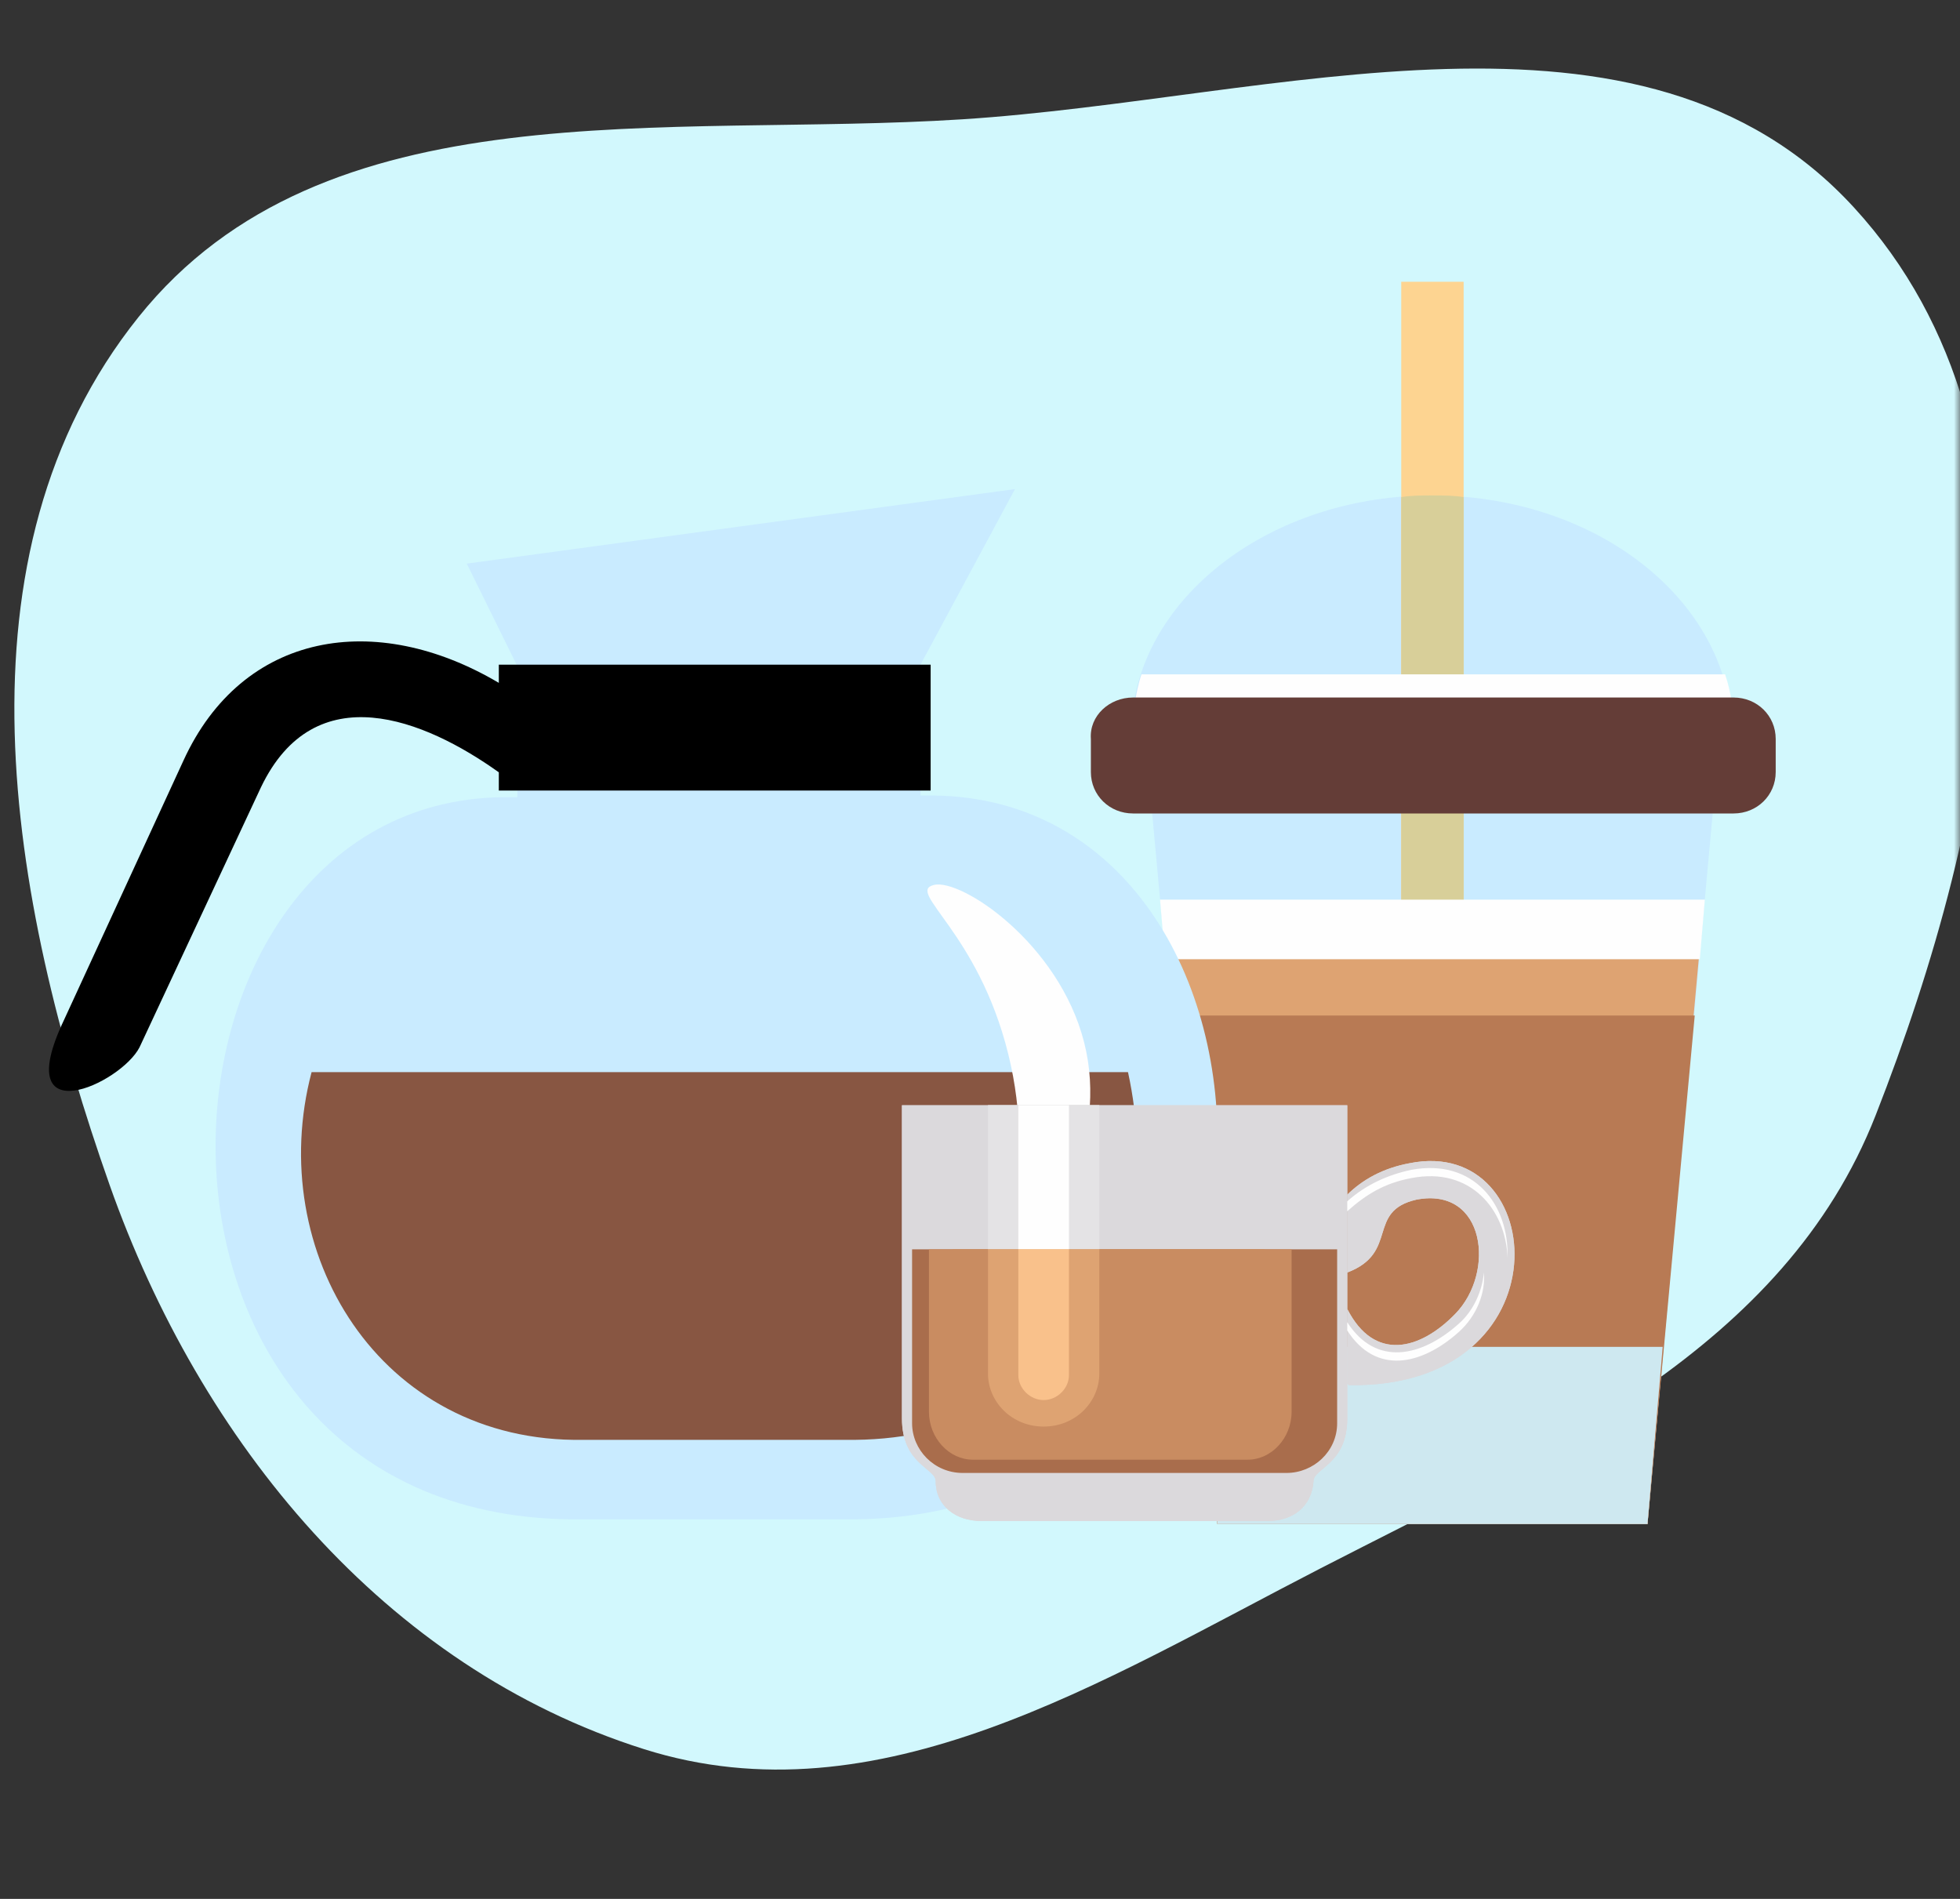 <svg width="160" height="155" viewBox="0 0 160 155" fill="none" xmlns="http://www.w3.org/2000/svg">
<rect x="0" y="0" width="160" height="155" fill="#333333" stroke="none"/>
<mask id="mask0" mask-type="alpha" maskUnits="userSpaceOnUse" x="0" y="0" width="160" height="155">
<rect width="160" height="155" fill="#C4C4C4"/>
</mask>
<g mask="url(#mask0)">
<path fill-rule="evenodd" clip-rule="evenodd" d="M8.948 96.724C0.674 73.286 -4.228 45.295 11.301 25.889C26.455 6.949 54.346 11.287 78.552 9.739C104.15 8.101 133.999 -1.972 151.34 16.932C168.91 36.086 162.599 66.826 153.118 91.027C145.639 110.119 126.061 118.62 107.83 128.002C89.991 137.181 71.692 148.823 52.563 142.773C31.357 136.065 16.352 117.699 8.948 96.724Z" fill="#D2F8FD"/>
<path fill-rule="evenodd" clip-rule="evenodd" d="M93.87 64.373H139.998L134.49 124.403H99.378L93.87 64.373ZM116.865 40.441C129.533 40.441 139.86 48.013 141.237 57.748H92.493C93.87 48.013 104.335 40.441 116.865 40.441Z" fill="#C9EBFF"/>
<path fill-rule="evenodd" clip-rule="evenodd" d="M114.387 118.995H119.481V23H114.387V118.995Z" fill="#FDD491"/>
<path fill-rule="evenodd" clip-rule="evenodd" d="M119.481 40.577V57.883H114.387V40.577C115.213 40.441 116.039 40.441 116.865 40.441C117.829 40.441 118.655 40.441 119.481 40.577ZM119.481 64.373V103.041H114.387V64.373H119.481Z" fill="#D8CF99"/>
<path fill-rule="evenodd" clip-rule="evenodd" d="M138.759 77.352H95.109L99.378 124.403H134.49L138.759 77.352Z" fill="#DEA372"/>
<path fill-rule="evenodd" clip-rule="evenodd" d="M138.346 82.894H95.523L99.378 124.402H134.491L138.346 82.894Z" fill="#B87A54"/>
<path fill-rule="evenodd" clip-rule="evenodd" d="M94.697 73.432H139.172L138.759 78.299H116.865H95.11L94.697 73.432Z" fill="#FEFEFE"/>
<path fill-rule="evenodd" clip-rule="evenodd" d="M93.182 55.043H140.824C141.1 55.854 141.238 56.53 141.375 57.341H117.003H92.631C92.769 56.665 92.906 55.854 93.182 55.043Z" fill="#FEFEFE"/>
<path fill-rule="evenodd" clip-rule="evenodd" d="M92.493 56.935H141.513C143.441 56.935 144.955 58.423 144.955 60.316V63.02C144.955 64.913 143.441 66.4 141.513 66.4H92.493C90.566 66.4 89.051 64.913 89.051 63.02V60.316C88.913 58.423 90.566 56.935 92.493 56.935Z" fill="#643D37"/>
<path fill-rule="evenodd" clip-rule="evenodd" d="M135.73 109.938H98.139L99.378 124.404H134.49L135.73 109.938Z" fill="#CEE8F0"/>
<path fill-rule="evenodd" clip-rule="evenodd" d="M82.855 39.922L75.144 54.254V64.935H76.245C107.502 65.34 109.017 124.424 68.948 124.019H47.605C7.535 124.56 9.876 65.34 41.133 65.07H42.235V54.389L38.104 46.006L82.855 39.922Z" fill="#C9EBFF"/>
<path fill-rule="evenodd" clip-rule="evenodd" d="M92.081 87.514C95.523 103.197 86.71 117.799 68.948 117.529H47.605C30.944 117.799 21.581 102.116 25.436 87.514H92.081Z" fill="#885642"/>
<path fill-rule="evenodd" clip-rule="evenodd" d="M76.246 72.235C73.905 72.776 79.826 76.021 82.304 86.026C84.783 96.031 81.065 101.98 83.406 101.439C85.746 100.899 90.566 93.192 88.5 85.08C86.435 76.967 78.449 71.695 76.246 72.235Z" fill="#FEFEFE"/>
<path fill-rule="evenodd" clip-rule="evenodd" d="M40.72 64.528H75.97V54.253H40.72V55.74C30.668 49.791 19.791 51.548 14.971 62.094L5.195 83.321C0.789 92.65 9.876 88.459 11.391 85.485L21.305 64.258C25.711 55.064 34.662 58.714 40.72 63.041V64.528Z" fill="black"/>
<path fill-rule="evenodd" clip-rule="evenodd" d="M109.981 115.77C109.981 119.556 107.227 119.826 107.227 120.908C107.089 122.936 105.575 124.153 103.509 124.153C95.661 124.153 87.95 124.153 80.101 124.153C78.036 124.153 76.383 122.936 76.383 120.908C76.383 119.826 73.629 119.556 73.629 115.77C73.629 106.712 73.629 99.275 73.629 90.217H109.981V115.77Z" fill="#DBD9DC"/>
<path fill-rule="evenodd" clip-rule="evenodd" d="M115.076 94.948C126.504 92.649 128.019 113.336 110.119 113.065L109.981 112.93V106.846C112.184 111.172 115.902 110.226 118.793 107.251C122.098 103.871 121.272 96.841 115.626 97.922C111.496 98.869 114.25 102.249 109.981 103.871V97.517C111.22 96.3 112.873 95.353 115.076 94.948Z" fill="#DBD9DC"/>
<path fill-rule="evenodd" clip-rule="evenodd" d="M109.981 107.929C112.322 111.58 116.04 110.768 119.069 108.064C120.308 106.983 120.997 105.36 121.134 103.873C121.272 105.495 120.583 107.388 119.069 108.74C116.04 111.444 112.322 112.256 109.981 108.605V107.929Z" fill="#FEFEFE"/>
<path fill-rule="evenodd" clip-rule="evenodd" d="M115.213 95.488C120.308 94.542 123.2 98.328 123.062 102.654C122.924 98.733 120.033 95.218 115.213 96.164C113.01 96.57 111.496 97.516 109.981 98.868V98.057C111.496 96.705 113.286 95.894 115.213 95.488Z" fill="#FEFEFE"/>
<path fill-rule="evenodd" clip-rule="evenodd" d="M109.155 101.979V116.175C109.155 118.473 107.227 120.231 105.024 120.231H78.586C76.246 120.231 74.456 118.338 74.456 116.175V101.979H109.155Z" fill="#A96D4C"/>
<path fill-rule="evenodd" clip-rule="evenodd" d="M105.437 101.979V115.229C105.437 117.392 103.785 119.149 101.857 119.149H79.413C77.485 119.149 75.832 117.392 75.832 115.229V101.979H105.437Z" fill="#B87A54"/>
<path fill-rule="evenodd" clip-rule="evenodd" d="M89.74 90.217V112.12C89.74 114.418 87.812 116.446 85.196 116.446C82.58 116.446 80.652 114.418 80.652 112.12V90.217H89.74Z" fill="#E4E3E5"/>
<path fill-rule="evenodd" clip-rule="evenodd" d="M103.234 101.979V114.552C103.234 116.716 101.857 118.338 100.205 118.338H80.79C79.137 118.338 77.76 116.581 77.76 114.552V101.979H103.234Z" fill="#C98C61"/>
<path fill-rule="evenodd" clip-rule="evenodd" d="M87.261 90.217V112.12C87.261 113.202 86.297 114.148 85.196 114.148C84.094 114.148 83.13 113.202 83.13 112.12V90.217H87.261Z" fill="#FEFEFE"/>
<path fill-rule="evenodd" clip-rule="evenodd" d="M89.74 101.979V112.119C89.74 114.417 87.812 116.445 85.196 116.445C82.58 116.445 80.652 114.417 80.652 112.119V101.979H89.74Z" fill="#DEA372"/>
<path fill-rule="evenodd" clip-rule="evenodd" d="M83.13 101.979H87.261V112.254C87.261 113.336 86.297 114.282 85.196 114.282C84.094 114.282 83.13 113.336 83.13 112.254V101.979Z" fill="#F9C18B"/>
<path fill-rule="evenodd" clip-rule="evenodd" d="M109.981 115.77C109.981 119.556 107.227 119.826 107.227 120.908C107.089 122.936 105.575 124.153 103.509 124.153C95.661 124.153 87.95 124.153 80.101 124.153C78.036 124.153 76.383 122.936 76.383 120.908C76.383 119.826 73.629 119.556 73.629 115.77C73.629 106.712 73.629 99.275 73.629 90.217H109.981V115.77Z" fill="#DBD9DC"/>
<path fill-rule="evenodd" clip-rule="evenodd" d="M115.076 94.948C126.504 92.649 128.019 113.336 110.119 113.065L109.981 112.93V106.846C112.184 111.172 115.902 110.226 118.793 107.251C122.098 103.871 121.272 96.841 115.626 97.922C111.496 98.869 114.25 102.249 109.981 103.871V97.517C111.22 96.3 112.873 95.353 115.076 94.948Z" fill="#DBD9DC"/>
<path fill-rule="evenodd" clip-rule="evenodd" d="M109.981 107.929C112.322 111.58 116.04 110.768 119.069 108.064C120.308 106.983 120.997 105.36 121.134 103.873C121.272 105.495 120.583 107.388 119.069 108.74C116.04 111.444 112.322 112.256 109.981 108.605V107.929Z" fill="#FEFEFE"/>
<path fill-rule="evenodd" clip-rule="evenodd" d="M115.213 95.488C120.308 94.542 123.2 98.328 123.062 102.654C122.924 98.733 120.033 95.218 115.213 96.164C113.01 96.57 111.496 97.516 109.981 98.868V98.057C111.496 96.705 113.286 95.894 115.213 95.488Z" fill="#FEFEFE"/>
<path fill-rule="evenodd" clip-rule="evenodd" d="M109.155 101.979V116.175C109.155 118.473 107.227 120.231 105.024 120.231H78.586C76.246 120.231 74.456 118.338 74.456 116.175V101.979H109.155Z" fill="#A96D4C"/>
<path fill-rule="evenodd" clip-rule="evenodd" d="M105.437 101.979V115.229C105.437 117.392 103.785 119.149 101.857 119.149H79.413C77.485 119.149 75.832 117.392 75.832 115.229V101.979H105.437Z" fill="#C98C61"/>
<path fill-rule="evenodd" clip-rule="evenodd" d="M89.74 90.217V112.12C89.74 114.418 87.812 116.446 85.196 116.446C82.58 116.446 80.652 114.418 80.652 112.12V90.217H89.74Z" fill="#E4E3E5"/>
<path fill-rule="evenodd" clip-rule="evenodd" d="M103.234 101.979V114.552C103.234 116.716 101.857 118.338 100.205 118.338H80.79C79.137 118.338 77.76 116.581 77.76 114.552V101.979H103.234Z" fill="#C98C61"/>
<path fill-rule="evenodd" clip-rule="evenodd" d="M87.261 90.217V112.12C87.261 113.202 86.297 114.148 85.196 114.148C84.094 114.148 83.13 113.202 83.13 112.12V90.217H87.261Z" fill="#FEFEFE"/>
<path fill-rule="evenodd" clip-rule="evenodd" d="M89.74 101.979V112.119C89.74 114.417 87.812 116.445 85.196 116.445C82.58 116.445 80.652 114.417 80.652 112.119V101.979H89.74Z" fill="#DEA372"/>
<path fill-rule="evenodd" clip-rule="evenodd" d="M83.13 101.979H87.261V112.254C87.261 113.336 86.297 114.282 85.196 114.282C84.094 114.282 83.13 113.336 83.13 112.254V101.979Z" fill="#F9C18B"/>
</g>
</svg>
